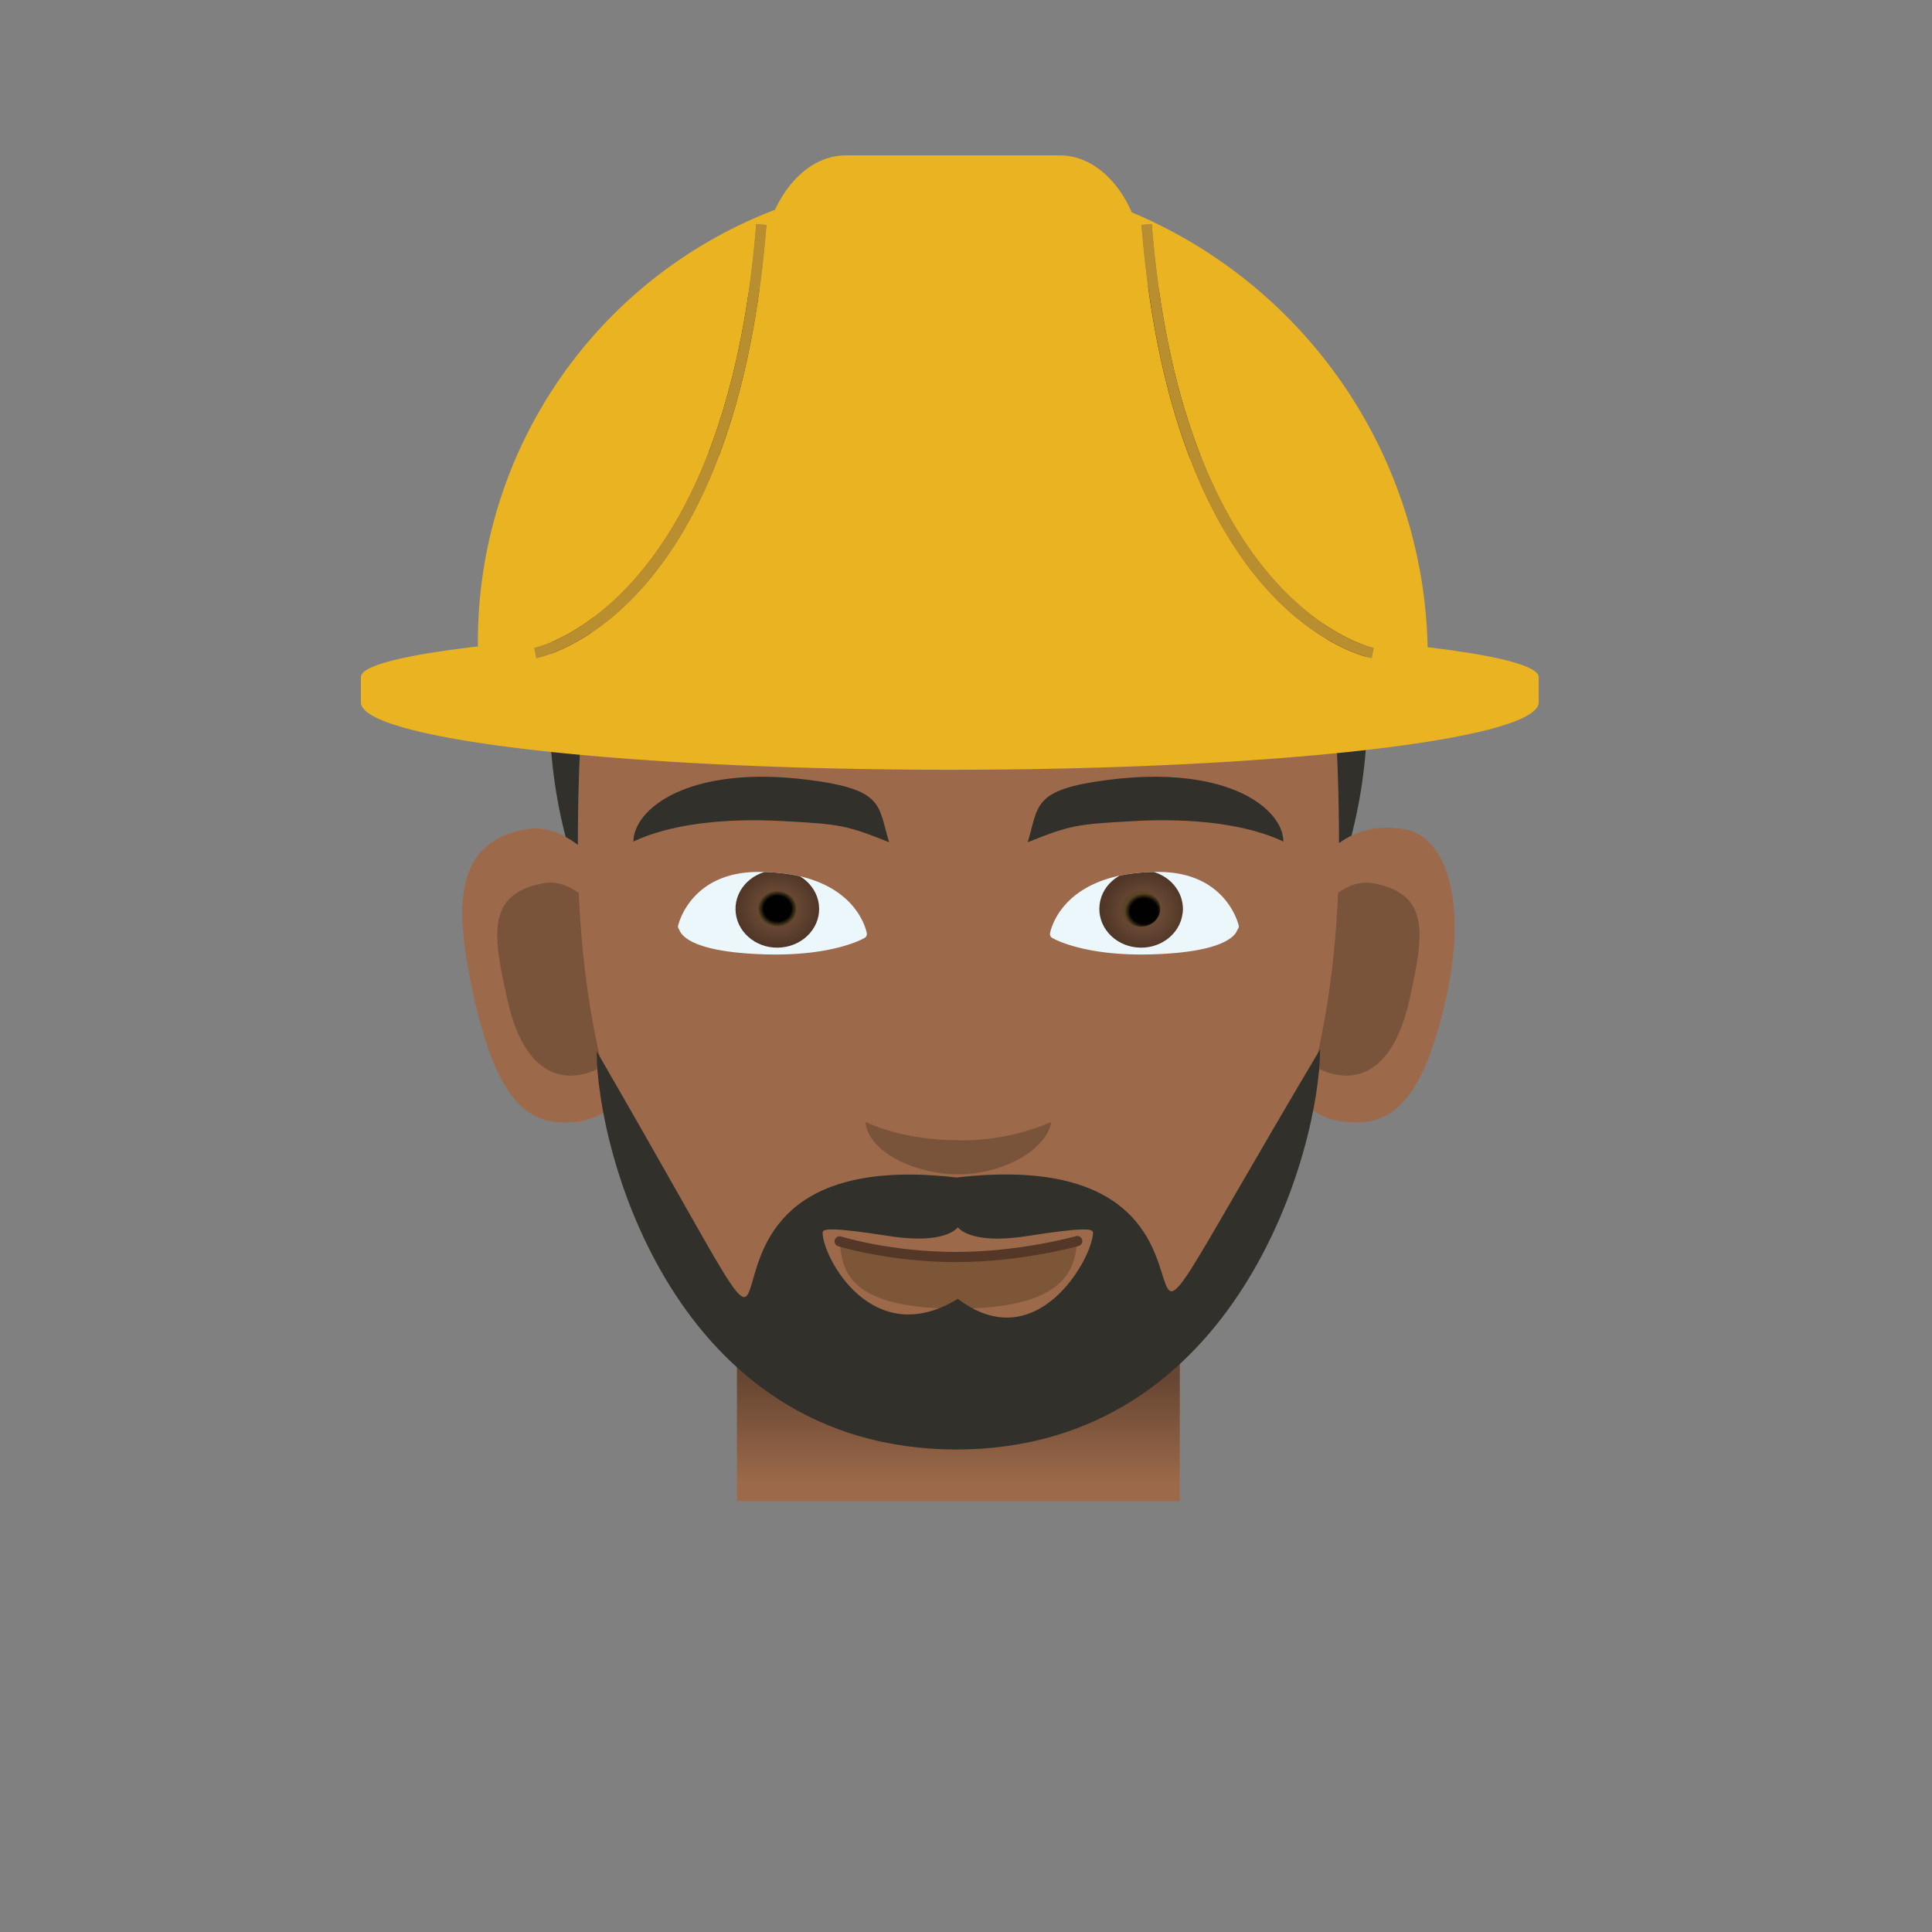 <svg xmlns="http://www.w3.org/2000/svg" xmlns:xlink="http://www.w3.org/1999/xlink" viewBox="0 0 190 190"><rect x="0" y="0" width="190" height="190" fill="#808080" stroke="none"/><g opacity=".56"><path fill="#918E86" d="M138.1 81.53a8.08 8.08 0 0 0-6.42 1.4c-.06-31.9-6.07-52.73-37.45-52.73-31.43 0-37.36 20.91-37.4 52.89-1.65-1.27-3.41-1.87-5.1-1.56-7.2 1.29-7.07 7.69-5.17 16.33 2.34 10.62 5.51 13.28 10.7 12.35a6.4 6.4 0 0 0 3-1.45c2.83 9.5 7.2 16.9 12.21 22.25v16.61h43.56v-16.6c5.06-5.4 9.45-12.87 12.28-22.5a6.48 6.48 0 0 0 3.26 1.7c5.2.93 8.37-1.74 10.7-12.36 1.8-8.19.49-15.5-4.17-16.33z"/></g><g fill="#9C6A4A"><path d="M142.28 97.87c-2.34 10.62-5.51 13.29-10.7 12.36-4.66-.84-7.97-7.2-6.17-15.39 1.7-7.72 5.5-14.6 12.7-13.3 4.65.84 5.97 8.15 4.17 16.33zM46.56 97.87c2.34 10.62 5.51 13.29 10.7 12.36 4.66-.84 7.97-7.2 6.17-15.39-1.8-8.18-7.04-14.14-11.7-13.3-7.2 1.3-7.07 7.69-5.17 16.33z"/></g><g fill="#7A543A"><path d="M138.62 98.28c-1.26 5.73-3.94 8-7.2 7.41-3.25-.58-5.87-3.8-4.6-9.53 1.26-5.73 4.92-9.9 8.18-9.31 5.8 1.04 4.98 5.24 3.62 11.43zM49.89 98.28c1.26 5.73 3.93 8 7.2 7.41 3.25-.58 5.86-3.8 4.6-9.53-1.26-5.73-4.93-9.9-8.19-9.31-5.8 1.04-4.98 5.24-3.61 11.43z"/></g><linearGradient id="s" x1="94.25" x2="94.25" y1="150.26" y2="135.35" gradientUnits="userSpaceOnUse"><stop offset=".29" stop-color="#9c6a4a"/><stop offset="1" stop-color="#664532"/></linearGradient><path fill="url(#s)" d="M72.47 131.02h43.56v16.61H72.47z"/><path fill="#9C6A4A" d="M131.68 83.4c0 39.83-21.36 58.4-37.43 58.4-16.06 0-37.42-18.57-37.42-58.4 0-32.15 5.87-53.19 37.4-53.19 31.53 0 37.45 21.04 37.45 53.19z"/><path fill="#7A543A" d="M94.25 112.13c-3.38 0-6.63-.64-9.13-1.8.2 2.9 4.82 5.16 9.13 5.16 4.32 0 8.64-2.35 9.14-5.15a22.4 22.4 0 0 1-9.14 1.8z"/><path fill="#7D5638" d="M93.95 123.62c-5.4 0-9.79-1.48-11.42-1.77.33 2.48.1 6.85 11.6 6.85 11.54 0 11.58-4.6 11.84-6.89-1.69.29-6.52 1.81-12.02 1.81z"/><path fill="none" stroke="#553727" stroke-miterlimit="10" d="M82.57 122.08s4.96 1.54 11.42 1.54c6.45 0 11.95-1.57 11.95-1.57" stroke-linecap="round" stroke-linejoin="round"/><g><path fill="#31302A" d="M77.02 80.75c5.53.3 6.18.38 10.42 2.08-1.11-3.62-.44-5.16-7.8-6.12-12.04-1.56-17.34 2.92-17.35 6.05 3.52-1.67 8.77-2.34 14.73-2.01zM111.49 80.75c-5.53.3-6.19.38-10.42 2.08 1.1-3.62.43-5.16 7.8-6.12 12.04-1.56 17.34 2.92 17.34 6.05-3.52-1.67-8.77-2.34-14.72-2.01z"/></g><g><path fill="#ECF7FB" d="M85.24 91.75c-.06-.24-1.16-6.01-10.66-6-6.66 0-7.85 5.15-7.87 5.2a.43.43 0 0 0 .07.44c.1.11.3 2.2 8.3 2.46 6.82.23 9.9-1.56 10.02-1.66a.44.44 0 0 0 .14-.44z"/><defs><path id="t" d="M85.24 91.75c-.06-.24-1.16-6.01-10.66-6-6.66 0-7.85 5.15-7.87 5.2a.43.43 0 0 0 .07.44c.1.11.3 2.2 8.3 2.46 6.82.23 9.9-1.56 10.02-1.66a.44.44 0 0 0 .14-.44z"/></defs><clipPath id="u"><use xlink:href="#t" overflow="visible"/></clipPath><g clip-path="url(#u)"><radialGradient id="v" cx="10.15" cy="163.96" r="4.11" gradientTransform="matrix(.994 -.106 .114 .921 47.68 -60.57)" gradientUnits="userSpaceOnUse"><stop offset="0" stop-color="#7b573e"/><stop offset="1" stop-color="#503627"/></radialGradient><path fill="url(#v)" d="M72.36 89.82c.25 2.09 2.3 3.6 4.55 3.35 2.26-.24 3.88-2.13 3.62-4.22-.26-2.09-2.3-3.6-4.56-3.35-2.25.24-3.87 2.13-3.61 4.22z"/><radialGradient id="w" cx="10.15" cy="163.96" r="1.88" gradientTransform="matrix(.994 -.106 .114 .921 47.68 -60.57)" gradientUnits="userSpaceOnUse"><stop offset=".72" stop-color="#010101"/><stop offset="1" stop-color="#5a4524"/></radialGradient><path fill="url(#w)" d="M78.31 89.19c.12.95-.62 1.82-1.65 1.93-1.03.1-1.97-.58-2.09-1.54-.12-.95.63-1.82 1.66-1.93 1.03-.1 1.96.58 2.08 1.54z"/></g><path fill="#ECF7FB" d="M103.27 91.75c.06-.24 1.16-6.01 10.65-6 6.67 0 7.86 5.15 7.88 5.2.05.15.03.31-.08.44-.1.11-.3 2.2-8.3 2.46-6.81.23-9.9-1.56-10.01-1.66a.44.44 0 0 1-.14-.44z"/><g><defs><path id="x" d="M103.27 91.75c.06-.24 1.16-6.01 10.65-6 6.67 0 7.86 5.15 7.88 5.2.05.15.03.31-.08.44-.1.11-.3 2.2-8.3 2.46-6.81.23-9.9-1.56-10.01-1.66a.44.44 0 0 1-.14-.44z"/></defs><clipPath id="y"><use xlink:href="#x" overflow="visible"/></clipPath><g clip-path="url(#y)"><radialGradient id="z" cx="-597.64" cy="94.28" r="4.11" gradientTransform="matrix(-.994 -.106 -.114 .921 -470.8 -60.57)" gradientUnits="userSpaceOnUse"><stop offset="0" stop-color="#7b573e"/><stop offset="1" stop-color="#503627"/></radialGradient><path fill="url(#z)" d="M116.3 89.82c-.25 2.09-2.3 3.6-4.55 3.35-2.25-.24-3.87-2.13-3.61-4.22.25-2.09 2.3-3.6 4.55-3.35 2.25.24 3.87 2.13 3.62 4.22z"/><radialGradient id="A" cx="-597.64" cy="94.28" r="1.88" gradientTransform="matrix(-.994 -.106 -.114 .921 -470.8 -60.57)" gradientUnits="userSpaceOnUse"><stop offset=".72" stop-color="#010101"/><stop offset="1" stop-color="#5a4524"/></radialGradient><path fill="url(#A)" d="M110.35 89.19c-.12.95.63 1.82 1.66 1.93 1.03.1 1.96-.58 2.08-1.54.12-.95-.62-1.82-1.66-1.93-1.03-.1-1.96.58-2.08 1.54z"/></g></g></g><path fill="#31302A" d="M94.07 115.8c-34.6-4.02-7.31 36.04-35.39-12.41 0 9.69 7.6 39.1 35.36 39.16h.06c27.77-.06 35.72-29.8 35.72-39.35-28.16 47.43-.92 8.58-35.75 12.6zm.13 11.93c-8.4 5.15-13.3-4.08-13.3-6.52 0-.4.95-.52 6.56.35 5.6.88 6.74-.87 6.74-.87s1.13 1.75 6.74.88c5.6-.88 6.55-.75 6.55-.36 0 2.44-5.5 12.44-13.3 6.52zM94.25 25.5c-27.46 0-40.2 12-40.2 44.47 0 4.28.56 8.42 1.58 12.34.4.22.8.47 1.2.78.02-17.68 1.85-31.97 8.79-41.22 4.17 3.83 15.41 6.58 28.63 6.58 13.21 0 24.44-2.74 28.63-6.57 6.91 9.22 8.77 23.45 8.8 41.04.39-.28.8-.53 1.23-.74 1-3.88 1.55-7.98 1.55-12.21 0-32.47-12.74-44.47-40.2-44.47z"/><g><path fill="#EAB321" d="M140.4 63.65a47.48 47.48 0 0 0-29.1-42.77c-1.47-3.36-4.09-5.6-7.09-5.6h-21c-2.93 0-5.5 2.13-6.99 5.35A45.44 45.44 0 0 0 47 63.46l.02.11c-7.24.84-11.53 1.89-11.53 3.02v2.48c0 3.66 25.93 6.63 57.92 6.63 31.98 0 57.91-2.97 57.91-6.63v-2.48c0-1.1-4.05-2.12-10.91-2.94zm-27.13-41.6c3 37.57 21.63 41.64 21.82 41.67l-.2 1c-.8-.16-19.56-4.18-22.63-42.6l1.01-.08zm-38.9 0l1 .07c-3.06 38.42-21.83 42.44-22.63 42.6l-.19-1c.19-.03 18.81-4.1 21.82-41.68z"/><path fill="#B98E2E" d="M52.74 64.72c.8-.16 19.57-4.18 22.64-42.6l-1.01-.08c-3 37.58-21.63 41.65-21.82 41.68l.2 1zM134.9 64.72l.19-1c-.2-.03-18.82-4.1-21.82-41.68l-1 .08c3.06 38.42 21.83 42.44 22.63 42.6z"/></g><path fill="none" d="M179.08-.53H9.42a10.7 10.7 0 0 0-10.7 10.7v169.66c0 5.9 4.8 10.7 10.7 10.7h169.66c5.9 0 10.7-4.8 10.7-10.7V10.17c0-5.9-4.8-10.7-10.7-10.7z"/></svg>